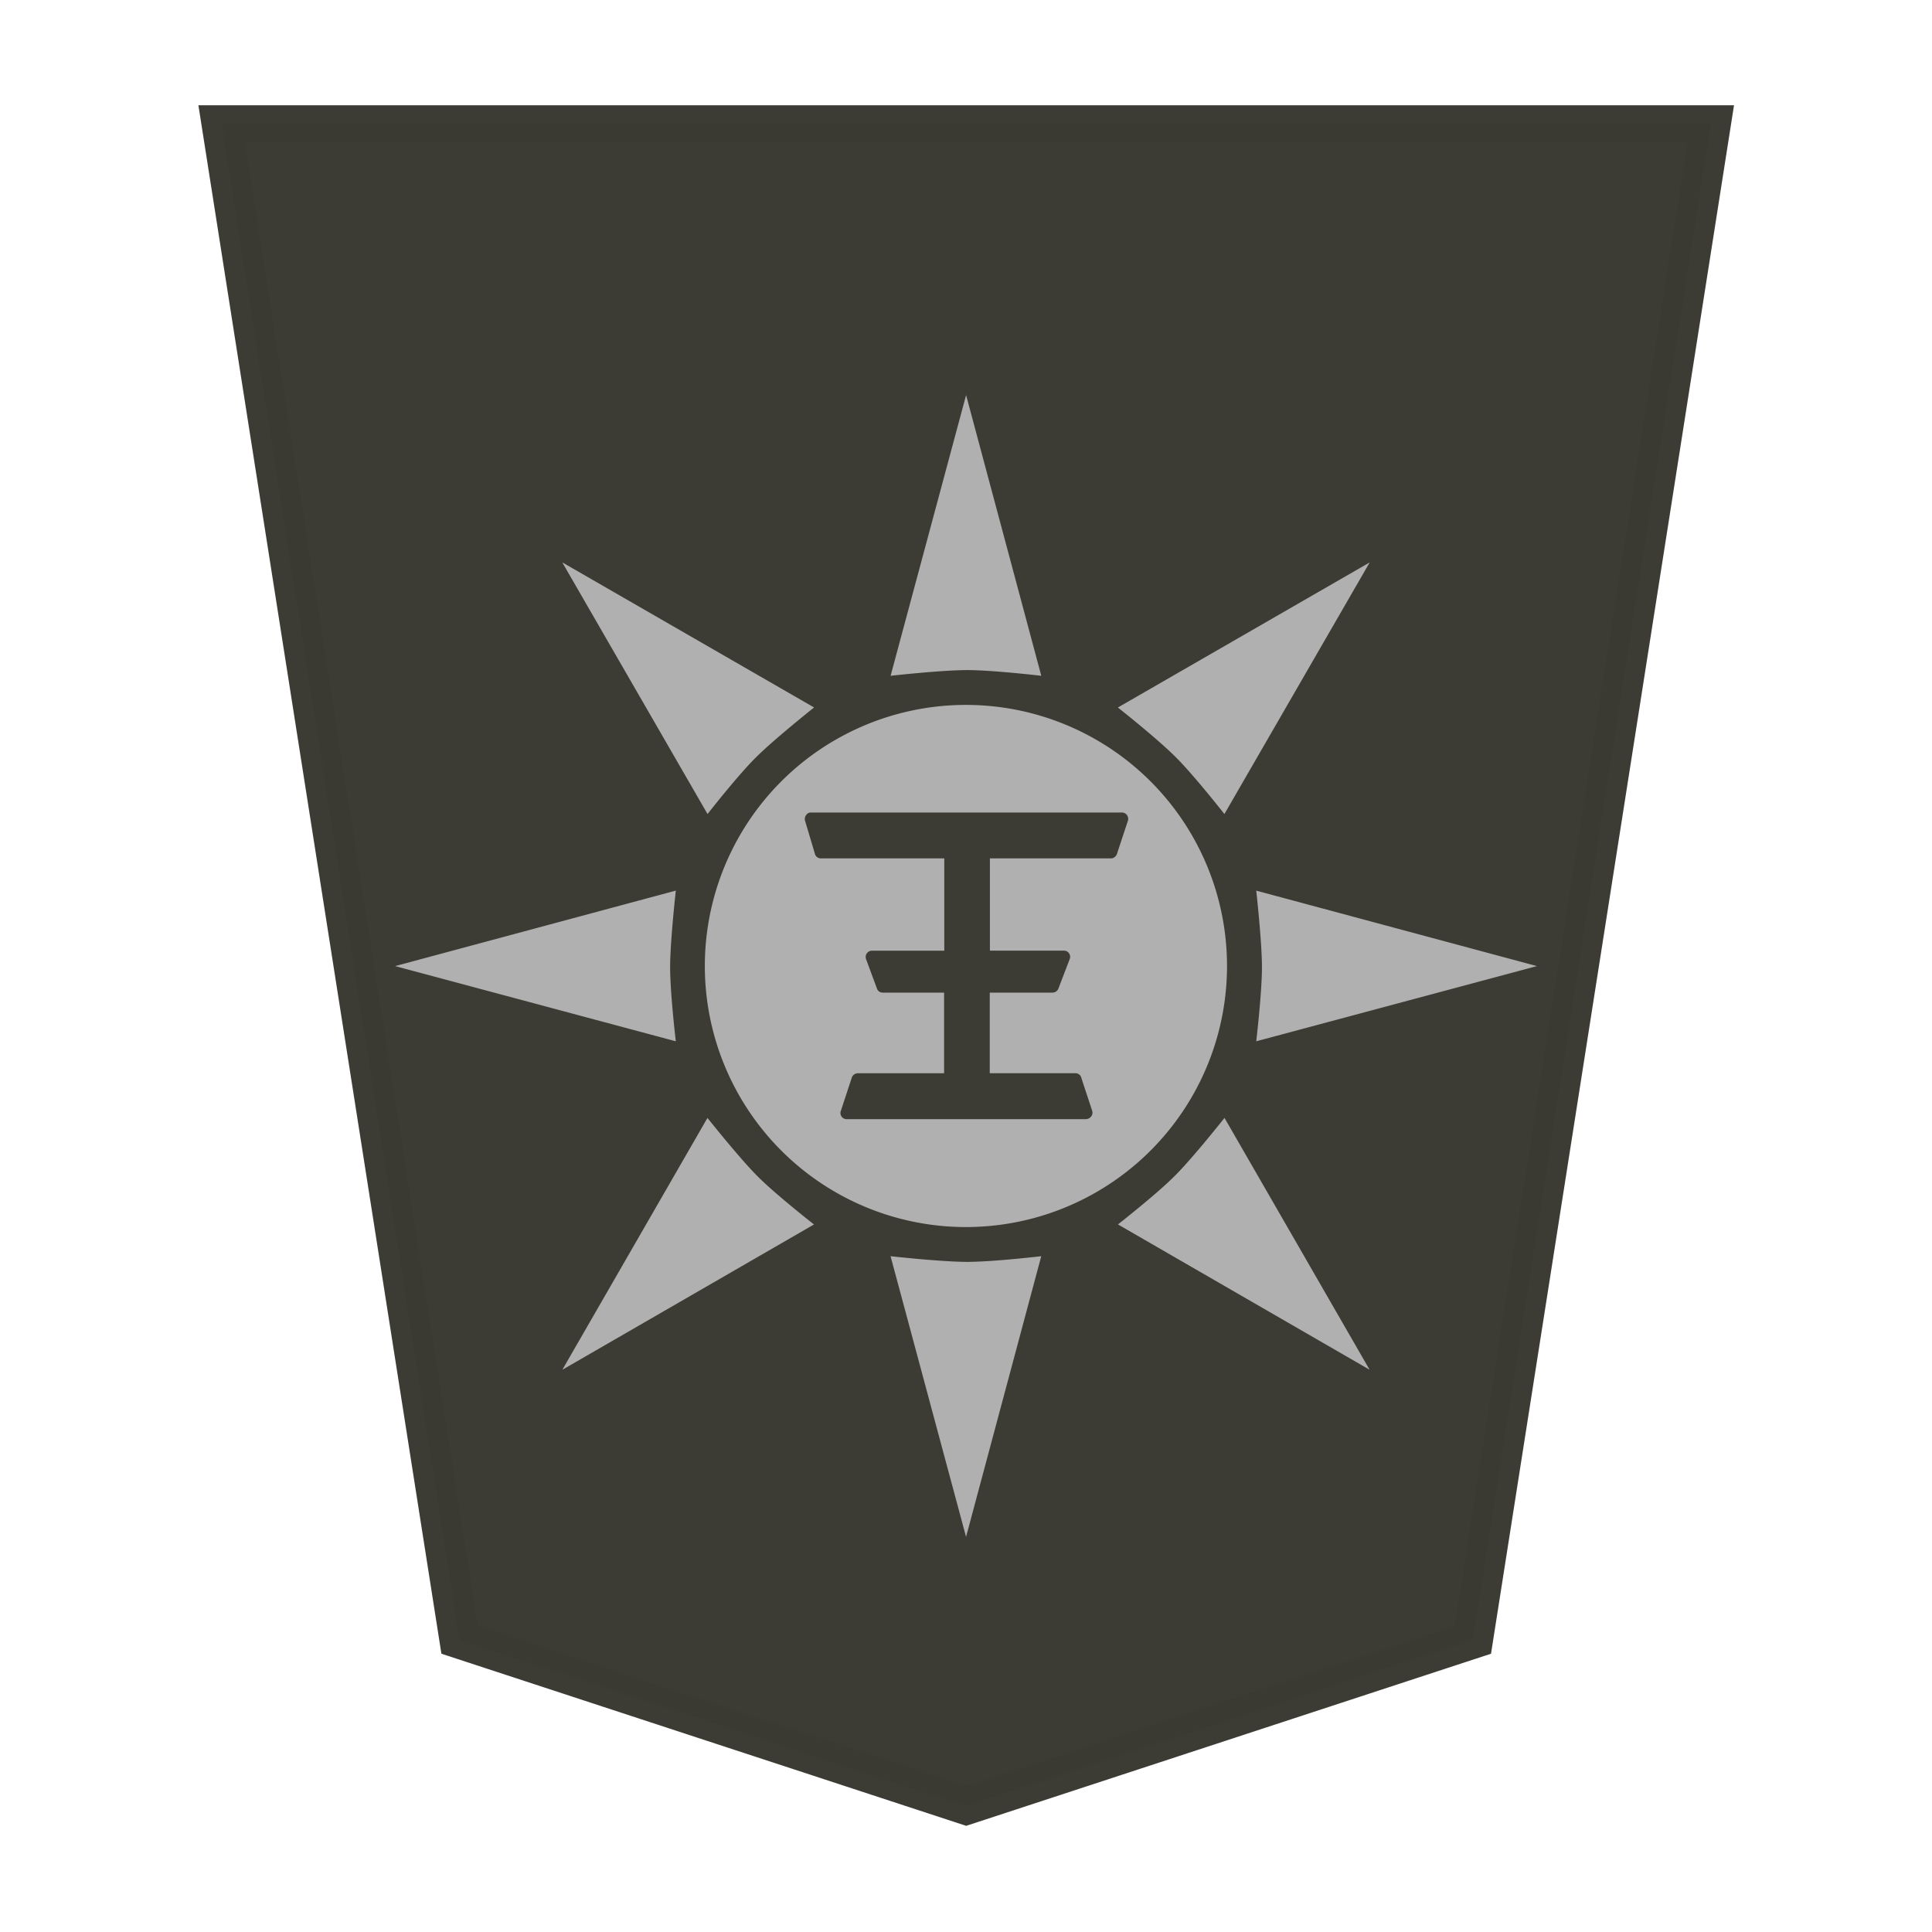 <svg xmlns="http://www.w3.org/2000/svg" width="52.157" height="52.157"><g opacity=".99"><path fill="#fee572" fill-opacity=".992" stroke="#000" stroke-width="1.044" d="m-11.54 7.386-13.14 4.634-6.169 42.276H7.767L1.598 12.02Z" style="fill:#3a3931;fill-opacity:.992;stroke:#393831;stroke-opacity:.992" transform="matrix(-1.041 0 0 -.968 14.07 55.905)"/><path d="m26.078 10.666-2.03 7.577s1.303-.153 1.998-.153c.701 0 2.07.153 2.07.153zm10.899 4.511L30.183 19.1s1.033.806 1.524 1.301c.49.49 1.352 1.575 1.352 1.575zm-21.793.001 3.917 6.799s.854-1.082 1.351-1.575c.49-.49 1.525-1.301 1.525-1.301zm10.898 3.852a7.048 7.048 0 0 0-7.049 7.048 7.048 7.048 0 0 0 7.049 7.048 7.048 7.048 0 0 0 7.048-7.048 7.048 7.048 0 0 0-7.048-7.048zm-3.252 2.913h6.463a.166.166 0 0 1 .163.23l-.297.903a.179.179 0 0 1-.164.106h-2.324v2.177h1.654c.08-.002.144.049.164.125l.288.777a.17.17 0 0 1-.164.23h-1.947v2.492h3.33c.08-.001.144.05.163.125l.269.902c.02.096-.05.202-.144.211h-8.416a.171.171 0 0 1-.163-.211l.298-.902a.18.18 0 0 1 .144-.125h3.287v-2.491h-1.99a.166.166 0 0 1-.163-.23l.298-.778a.172.172 0 0 1 .163-.125h1.696v-2.176h-2.302c-.07.004-.144-.039-.164-.106l-.297-.902c-.04-.106.04-.221.153-.23zm-4.586 2.102-7.577 2.03 7.577 2.037s-.154-1.372-.154-2.069c0-.69.154-1.998.154-1.998zm15.67 0s.153 1.303.153 1.998c0 .701-.154 2.07-.154 2.07l7.578-2.038zm-14.81 6.134-3.923 6.794 6.798-3.917s-1.082-.854-1.574-1.352c-.49-.49-1.302-1.524-1.302-1.524zm13.953.001s-.807 1.033-1.302 1.525c-.49.49-1.574 1.352-1.574 1.352l6.798 3.917zm-9.01 3.732 2.03 7.578 2.038-7.578s-1.372.154-2.07.154c-.69 0-1.998-.154-1.998-.154z" style="fill:#b0b0b0;fill-opacity:.992;stroke:none;stroke-width:.714;stroke-linecap:round;stroke-linejoin:round;stroke-dasharray:none;paint-order:stroke fill markers" transform="rotate(-180 26.079 26.078)"/></g></svg>